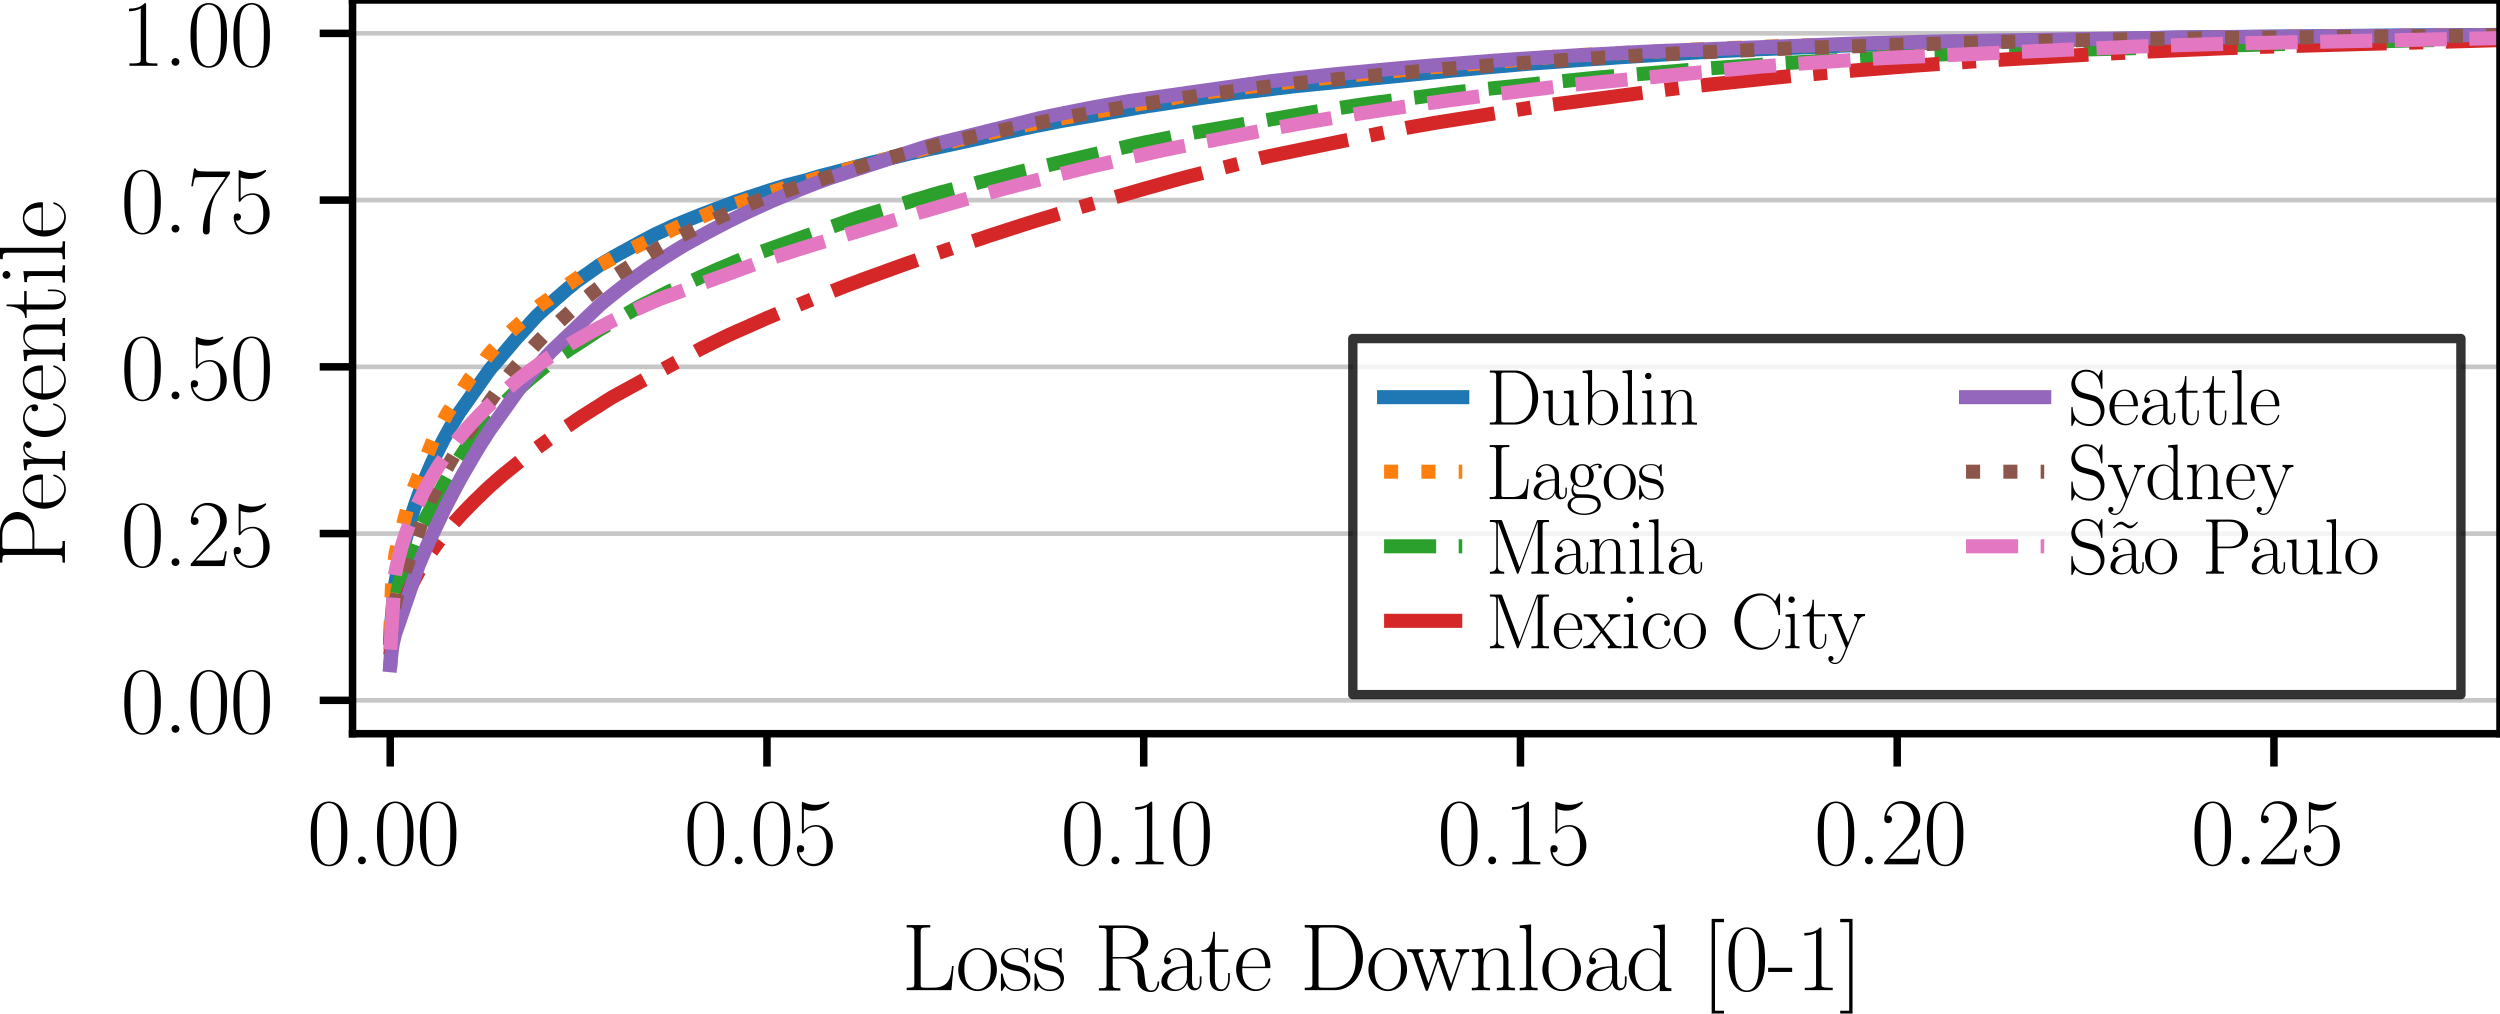 <?xml version="1.0" encoding="utf-8" standalone="no"?>
<!DOCTYPE svg PUBLIC "-//W3C//DTD SVG 1.1//EN"
  "http://www.w3.org/Graphics/SVG/1.1/DTD/svg11.dtd">
<svg xmlns:xlink="http://www.w3.org/1999/xlink" width="266.4pt" height="108pt" viewBox="0 0 266.4 108" xmlns="http://www.w3.org/2000/svg" version="1.1">
 <defs>
  <style type="text/css">*{stroke-linejoin: round; stroke-linecap: butt}</style>
 </defs>
 <g id="figure_1">
  <g id="patch_1">
   <path d="M 0 108 
L 266.4 108 
L 266.4 0 
L 0 0 
z
" style="fill: #ffffff"/>
  </g>
  <g id="axes_1">
   <g id="patch_2">
    <path d="M 37.567 78.182 
L 266.4 78.182 
L 266.4 0 
L 37.567 0 
z
" style="fill: #ffffff"/>
   </g>
   <g id="matplotlib.axis_1">
    <g id="xtick_1">
     <g id="line2d_1">
      <defs>
       <path id="mba408f5ad8" d="M 0 0 
L 0 3.5 
" style="stroke: #000000; stroke-width: 0.8"/>
      </defs>
      <g>
       <use xlink:href="#mba408f5ad8" x="41.582" y="78.182" style="stroke: #000000; stroke-width: 0.8"/>
      </g>
     </g>
     <g id="text_1">
      <!-- 0.00 -->
      <g transform="translate(32.726 92.1) scale(0.1 -0.1)">
       <defs>
        <path id="CMR17-30" d="M 2688 2025 
C 2688 2416 2682 3080 2413 3591 
C 2176 4039 1798 4198 1466 4198 
C 1158 4198 768 4058 525 3597 
C 269 3118 243 2524 243 2025 
C 243 1661 250 1106 448 619 
C 723 -39 1216 -128 1466 -128 
C 1760 -128 2208 -7 2470 600 
C 2662 1042 2688 1559 2688 2025 
z
M 1466 -26 
C 1056 -26 813 325 723 812 
C 653 1188 653 1738 653 2096 
C 653 2588 653 2997 736 3387 
C 858 3929 1216 4096 1466 4096 
C 1728 4096 2067 3923 2189 3400 
C 2272 3036 2278 2607 2278 2096 
C 2278 1680 2278 1169 2202 792 
C 2067 95 1690 -26 1466 -26 
z
" transform="scale(0.016)"/>
        <path id="CMR17-2e" d="M 1062 261 
C 1062 420 934 522 800 522 
C 672 522 538 420 538 261 
C 538 102 666 0 800 0 
C 928 0 1062 102 1062 261 
z
" transform="scale(0.016)"/>
       </defs>
       <use xlink:href="#CMR17-30" transform="scale(0.996)"/>
       <use xlink:href="#CMR17-2e" transform="translate(45.69 0) scale(0.996)"/>
       <use xlink:href="#CMR17-30" transform="translate(70.562 0) scale(0.996)"/>
       <use xlink:href="#CMR17-30" transform="translate(116.252 0) scale(0.996)"/>
      </g>
     </g>
    </g>
    <g id="xtick_2">
     <g id="line2d_2">
      <g>
       <use xlink:href="#mba408f5ad8" x="81.728" y="78.182" style="stroke: #000000; stroke-width: 0.8"/>
      </g>
     </g>
     <g id="text_2">
      <!-- 0.05 -->
      <g transform="translate(72.872 92.1) scale(0.1 -0.1)">
       <defs>
        <path id="CMR17-35" d="M 730 3692 
C 794 3666 1056 3584 1325 3584 
C 1920 3584 2246 3911 2432 4100 
C 2432 4157 2432 4192 2394 4192 
C 2387 4192 2374 4192 2323 4163 
C 2099 4058 1837 3973 1517 3973 
C 1325 3973 1037 3999 723 4139 
C 653 4171 640 4171 634 4171 
C 602 4171 595 4164 595 4037 
L 595 2203 
C 595 2089 595 2057 659 2057 
C 691 2057 704 2070 736 2114 
C 941 2401 1222 2522 1542 2522 
C 1766 2522 2246 2382 2246 1289 
C 2246 1085 2246 715 2054 421 
C 1894 159 1645 25 1370 25 
C 947 25 518 320 403 814 
C 429 807 480 795 506 795 
C 589 795 749 840 749 1038 
C 749 1210 627 1280 506 1280 
C 358 1280 262 1190 262 1011 
C 262 454 704 -128 1382 -128 
C 2042 -128 2669 440 2669 1264 
C 2669 2030 2170 2624 1549 2624 
C 1222 2624 947 2503 730 2274 
L 730 3692 
z
" transform="scale(0.016)"/>
       </defs>
       <use xlink:href="#CMR17-30" transform="scale(0.996)"/>
       <use xlink:href="#CMR17-2e" transform="translate(45.69 0) scale(0.996)"/>
       <use xlink:href="#CMR17-30" transform="translate(70.562 0) scale(0.996)"/>
       <use xlink:href="#CMR17-35" transform="translate(116.252 0) scale(0.996)"/>
      </g>
     </g>
    </g>
    <g id="xtick_3">
     <g id="line2d_3">
      <g>
       <use xlink:href="#mba408f5ad8" x="121.874" y="78.182" style="stroke: #000000; stroke-width: 0.8"/>
      </g>
     </g>
     <g id="text_3">
      <!-- 0.10 -->
      <g transform="translate(113.018 92.1) scale(0.1 -0.1)">
       <defs>
        <path id="CMR17-31" d="M 1702 4058 
C 1702 4192 1696 4192 1606 4192 
C 1357 3916 979 3827 621 3827 
C 602 3827 570 3827 563 3808 
C 557 3795 557 3782 557 3648 
C 755 3648 1088 3686 1344 3839 
L 1344 461 
C 1344 236 1331 160 781 160 
L 589 160 
L 589 0 
C 896 0 1216 0 1523 0 
C 1830 0 2150 0 2458 0 
L 2458 160 
L 2266 160 
C 1715 160 1702 230 1702 458 
L 1702 4058 
z
" transform="scale(0.016)"/>
       </defs>
       <use xlink:href="#CMR17-30" transform="scale(0.996)"/>
       <use xlink:href="#CMR17-2e" transform="translate(45.69 0) scale(0.996)"/>
       <use xlink:href="#CMR17-31" transform="translate(70.562 0) scale(0.996)"/>
       <use xlink:href="#CMR17-30" transform="translate(116.252 0) scale(0.996)"/>
      </g>
     </g>
    </g>
    <g id="xtick_4">
     <g id="line2d_4">
      <g>
       <use xlink:href="#mba408f5ad8" x="162.02" y="78.182" style="stroke: #000000; stroke-width: 0.8"/>
      </g>
     </g>
     <g id="text_4">
      <!-- 0.15 -->
      <g transform="translate(153.164 92.1) scale(0.1 -0.1)">
       <use xlink:href="#CMR17-30" transform="scale(0.996)"/>
       <use xlink:href="#CMR17-2e" transform="translate(45.69 0) scale(0.996)"/>
       <use xlink:href="#CMR17-31" transform="translate(70.562 0) scale(0.996)"/>
       <use xlink:href="#CMR17-35" transform="translate(116.252 0) scale(0.996)"/>
      </g>
     </g>
    </g>
    <g id="xtick_5">
     <g id="line2d_5">
      <g>
       <use xlink:href="#mba408f5ad8" x="202.166" y="78.182" style="stroke: #000000; stroke-width: 0.8"/>
      </g>
     </g>
     <g id="text_5">
      <!-- 0.20 -->
      <g transform="translate(193.31 92.1) scale(0.1 -0.1)">
       <defs>
        <path id="CMR17-32" d="M 2669 989 
L 2554 989 
C 2490 536 2438 459 2413 420 
C 2381 369 1920 369 1830 369 
L 602 369 
C 832 619 1280 1072 1824 1597 
C 2214 1967 2669 2402 2669 3035 
C 2669 3790 2067 4224 1395 4224 
C 691 4224 262 3604 262 3030 
C 262 2780 448 2748 525 2748 
C 589 2748 781 2787 781 3010 
C 781 3207 614 3264 525 3264 
C 486 3264 448 3258 422 3245 
C 544 3790 915 4058 1306 4058 
C 1862 4058 2227 3617 2227 3035 
C 2227 2479 1901 2000 1536 1584 
L 262 146 
L 262 0 
L 2515 0 
L 2669 989 
z
" transform="scale(0.016)"/>
       </defs>
       <use xlink:href="#CMR17-30" transform="scale(0.996)"/>
       <use xlink:href="#CMR17-2e" transform="translate(45.69 0) scale(0.996)"/>
       <use xlink:href="#CMR17-32" transform="translate(70.562 0) scale(0.996)"/>
       <use xlink:href="#CMR17-30" transform="translate(116.252 0) scale(0.996)"/>
      </g>
     </g>
    </g>
    <g id="xtick_6">
     <g id="line2d_6">
      <g>
       <use xlink:href="#mba408f5ad8" x="242.312" y="78.182" style="stroke: #000000; stroke-width: 0.8"/>
      </g>
     </g>
     <g id="text_6">
      <!-- 0.25 -->
      <g transform="translate(233.457 92.1) scale(0.1 -0.1)">
       <use xlink:href="#CMR17-30" transform="scale(0.996)"/>
       <use xlink:href="#CMR17-2e" transform="translate(45.69 0) scale(0.996)"/>
       <use xlink:href="#CMR17-32" transform="translate(70.562 0) scale(0.996)"/>
       <use xlink:href="#CMR17-35" transform="translate(116.252 0) scale(0.996)"/>
      </g>
     </g>
    </g>
    <g id="text_7">
     <!-- Loss Rate Download [0-1] -->
     <g transform="translate(96.096 105.509) scale(0.1 -0.1)">
      <defs>
       <path id="CMR17-4c" d="M 3469 1615 
L 3354 1615 
C 3302 983 3219 166 2125 166 
L 1530 166 
C 1274 166 1261 197 1261 414 
L 1261 3898 
C 1261 4129 1274 4192 1760 4192 
L 1901 4192 
L 1901 4352 
C 1638 4352 1331 4352 1069 4352 
C 870 4352 512 4352 326 4352 
L 326 4192 
C 768 4192 838 4192 838 3905 
L 838 452 
C 838 166 768 166 326 166 
L 326 0 
L 3315 0 
L 3469 1615 
z
" transform="scale(0.016)"/>
       <path id="CMR17-6f" d="M 2758 1356 
C 2758 2176 2163 2816 1466 2816 
C 768 2816 173 2176 173 1356 
C 173 551 768 -64 1466 -64 
C 2163 -64 2758 551 2758 1356 
z
M 1466 51 
C 1165 51 909 230 762 480 
C 602 767 582 1126 582 1408 
C 582 1677 595 2010 762 2298 
C 890 2509 1139 2714 1466 2714 
C 1754 2714 1997 2554 2150 2330 
C 2349 2029 2349 1607 2349 1408 
C 2349 1158 2336 775 2163 467 
C 1984 173 1709 51 1466 51 
z
" transform="scale(0.016)"/>
       <path id="CMR17-73" d="M 1978 2697 
C 1978 2813 1971 2819 1933 2819 
C 1907 2819 1901 2813 1824 2717 
C 1805 2691 1747 2626 1728 2601 
C 1523 2819 1235 2819 1126 2819 
C 416 2819 160 2447 160 2076 
C 160 1498 813 1365 998 1325 
C 1402 1243 1542 1217 1677 1101 
C 1760 1025 1901 884 1901 654 
C 1901 384 1747 38 1158 38 
C 602 38 403 460 288 1021 
C 269 1110 269 1117 218 1117 
C 166 1117 160 1110 160 983 
L 160 63 
C 160 -51 166 -58 205 -58 
C 237 -58 243 -51 275 0 
C 314 57 410 211 448 276 
C 576 103 800 -64 1158 -64 
C 1792 -64 2131 283 2131 784 
C 2131 1112 1958 1285 1875 1362 
C 1683 1561 1459 1606 1190 1657 
C 838 1735 390 1825 390 2217 
C 390 2383 480 2737 1126 2737 
C 1811 2737 1850 2094 1862 1888 
C 1869 1856 1901 1849 1920 1849 
C 1978 1849 1978 1869 1978 1978 
L 1978 2697 
z
" transform="scale(0.016)"/>
       <path id="CMR17-52" d="M 2509 2146 
C 3117 2268 3629 2676 3629 3186 
C 3629 3785 2950 4326 2054 4326 
L 333 4326 
L 333 4160 
C 774 4160 845 4160 845 3873 
L 845 415 
C 845 128 774 128 333 128 
L 333 -26 
C 518 -26 851 -26 1050 -26 
C 1248 -26 1581 -26 1766 -26 
L 1766 128 
C 1325 128 1254 128 1254 417 
L 1254 2112 
L 2003 2112 
C 2368 2112 2573 1964 2662 1881 
C 2918 1632 2918 1459 2918 1024 
C 2918 595 2918 377 3110 160 
C 3354 -102 3680 -128 3821 -128 
C 4294 -128 4365 396 4365 503 
C 4365 540 4365 585 4307 585 
C 4256 585 4250 547 4250 522 
C 4218 112 4032 -26 3834 -26 
C 3482 -26 3443 375 3405 764 
C 3386 898 3373 993 3360 1133 
C 3322 1452 3270 1917 2509 2146 
z
M 1984 2214 
L 1254 2214 
L 1254 3913 
C 1254 4129 1267 4160 1523 4160 
L 1990 4160 
C 2522 4160 3142 3977 3142 3190 
C 3142 2372 2464 2214 1984 2214 
z
" transform="scale(0.016)"/>
       <path id="CMR17-61" d="M 2304 1653 
C 2304 2072 2304 2294 2035 2543 
C 1798 2752 1523 2816 1306 2816 
C 800 2816 435 2407 435 1971 
C 435 1728 627 1728 666 1728 
C 749 1728 896 1778 896 1954 
C 896 2112 774 2181 666 2181 
C 640 2181 608 2174 589 2168 
C 723 2592 1069 2714 1293 2714 
C 1613 2714 1965 2429 1965 1885 
L 1965 1600 
C 1587 1600 1133 1549 774 1357 
C 371 1133 256 813 256 570 
C 256 77 832 -64 1171 -64 
C 1523 -64 1850 139 1990 511 
C 2003 233 2182 -18 2464 -18 
C 2598 -18 2938 70 2938 567 
L 2938 920 
L 2822 920 
L 2822 562 
C 2822 178 2650 128 2566 128 
C 2304 128 2304 458 2304 738 
L 2304 1653 
z
M 1965 870 
C 1965 317 1568 38 1216 38 
C 896 38 646 275 646 570 
C 646 761 730 1100 1101 1305 
C 1408 1478 1760 1504 1965 1504 
L 1965 870 
z
" transform="scale(0.016)"/>
       <path id="CMR17-74" d="M 966 2560 
L 1862 2560 
L 1862 2725 
L 966 2725 
L 966 3904 
L 851 3904 
C 838 3245 614 2668 70 2668 
L 70 2560 
L 627 2560 
L 627 771 
C 627 650 627 -64 1370 -64 
C 1747 -64 1965 306 1965 777 
L 1965 1140 
L 1850 1140 
L 1850 783 
C 1850 344 1677 51 1408 51 
C 1222 51 966 178 966 758 
L 966 2560 
z
" transform="scale(0.016)"/>
       <path id="CMR17-65" d="M 2438 1472 
C 2464 1498 2464 1511 2464 1576 
C 2464 2238 2118 2816 1389 2816 
C 710 2816 173 2169 173 1383 
C 173 551 781 -64 1459 -64 
C 2176 -64 2458 607 2458 740 
C 2458 784 2419 784 2406 784 
C 2362 784 2355 771 2330 696 
C 2189 265 1837 51 1504 51 
C 1229 51 954 203 781 480 
C 582 803 582 1176 582 1472 
L 2438 1472 
z
M 589 1568 
C 634 2505 1126 2714 1382 2714 
C 1818 2714 2112 2297 2118 1568 
L 589 1568 
z
" transform="scale(0.016)"/>
       <path id="CMR17-44" d="M 333 4352 
L 333 4186 
C 774 4186 845 4186 845 3900 
L 845 452 
C 845 166 774 166 333 166 
L 333 0 
L 2368 0 
C 3398 0 4224 943 4224 2141 
C 4224 3346 3411 4352 2368 4352 
L 333 4352 
z
M 1523 166 
C 1267 166 1254 197 1254 414 
L 1254 3938 
C 1254 4155 1267 4186 1523 4186 
L 2240 4186 
C 2771 4186 3750 3874 3750 2141 
C 3750 1242 3488 879 3366 707 
C 3213 510 2848 166 2240 166 
L 1523 166 
z
" transform="scale(0.016)"/>
       <path id="CMR17-77" d="M 3725 2183 
C 3853 2560 4109 2560 4205 2560 
L 4205 2732 
C 4077 2732 3949 2732 3821 2732 
C 3699 2732 3424 2732 3315 2738 
L 3315 2560 
C 3514 2560 3622 2445 3622 2286 
C 3622 2241 3610 2184 3597 2140 
L 2995 407 
L 2342 2275 
C 2330 2319 2310 2370 2310 2395 
C 2310 2560 2528 2560 2630 2560 
L 2630 2738 
C 2483 2732 2214 2732 2061 2732 
C 1901 2732 1734 2732 1587 2738 
L 1587 2560 
C 1939 2560 1939 2547 2074 2149 
L 1485 451 
L 851 2281 
C 819 2363 819 2376 819 2395 
C 819 2560 1037 2560 1139 2560 
L 1139 2738 
C 986 2732 717 2732 557 2732 
C 416 2732 198 2732 64 2738 
L 64 2560 
C 346 2560 416 2541 486 2331 
L 1274 49 
C 1299 -33 1318 -52 1370 -52 
C 1414 -52 1440 -39 1472 56 
L 2131 1980 
L 2797 56 
C 2829 -39 2854 -52 2899 -52 
C 2950 -52 2970 -33 2995 50 
L 3725 2183 
z
" transform="scale(0.016)"/>
       <path id="CMR17-6e" d="M 2656 1933 
C 2656 2259 2592 2790 1837 2790 
C 1331 2790 1069 2400 973 2144 
L 966 2144 
L 966 2790 
L 211 2720 
L 211 2554 
C 589 2554 646 2515 646 2208 
L 646 428 
C 646 184 621 153 211 153 
L 211 -13 
C 365 0 646 0 813 0 
C 979 0 1267 0 1421 -13 
L 1421 153 
C 1011 153 986 178 986 428 
L 986 1658 
C 986 2247 1344 2688 1792 2688 
C 2266 2688 2317 2266 2317 1958 
L 2317 428 
C 2317 184 2291 153 1882 153 
L 1882 -13 
C 2035 0 2317 0 2483 0 
C 2650 0 2938 0 3091 -13 
L 3091 153 
C 2682 153 2656 178 2656 428 
L 2656 1933 
z
" transform="scale(0.016)"/>
       <path id="CMR17-6c" d="M 979 4396 
L 218 4326 
L 218 4160 
C 595 4160 653 4122 653 3817 
L 653 426 
C 653 184 627 153 218 153 
L 218 -13 
C 371 0 653 0 813 0 
C 979 0 1261 0 1414 -13 
L 1414 153 
C 1005 153 979 178 979 426 
L 979 4396 
z
" transform="scale(0.016)"/>
       <path id="CMR17-64" d="M 1869 4326 
L 1869 4160 
C 2246 4160 2304 4122 2304 3820 
L 2304 2345 
C 2278 2377 2016 2790 1498 2790 
C 845 2790 211 2208 211 1364 
C 211 525 806 -64 1434 -64 
C 1978 -64 2259 337 2291 380 
L 2291 -63 
L 3066 -63 
L 3066 128 
C 2688 128 2630 166 2630 473 
L 2630 4396 
L 1869 4326 
z
M 2291 755 
C 2291 563 2176 390 2029 262 
C 1811 70 1594 38 1472 38 
C 1286 38 621 134 621 1356 
C 621 2612 1363 2688 1530 2688 
C 1824 2688 2061 2522 2208 2291 
C 2291 2157 2291 2138 2291 2023 
L 2291 755 
z
" transform="scale(0.016)"/>
       <path id="CMR17-5b" d="M 1504 -1600 
L 1504 -1377 
L 902 -1377 
L 902 4544 
L 1504 4544 
L 1504 4767 
L 678 4767 
L 678 -1600 
L 1504 -1600 
z
" transform="scale(0.016)"/>
       <path id="CMR17-2d" d="M 1632 1216 
L 1632 1496 
L 26 1496 
L 26 1216 
L 1632 1216 
z
" transform="scale(0.016)"/>
       <path id="CMR17-5d" d="M 915 4767 
L 90 4767 
L 90 4544 
L 691 4544 
L 691 -1377 
L 90 -1377 
L 90 -1600 
L 915 -1600 
L 915 4767 
z
" transform="scale(0.016)"/>
      </defs>
      <use xlink:href="#CMR17-4c" transform="scale(0.996)"/>
      <use xlink:href="#CMR17-6f" transform="translate(57.381 0) scale(0.996)"/>
      <use xlink:href="#CMR17-73" transform="translate(103.072 0) scale(0.996)"/>
      <use xlink:href="#CMR17-73" transform="translate(138.873 0) scale(0.996)"/>
      <use xlink:href="#CMR17-52" transform="translate(204.751 0) scale(0.996)"/>
      <use xlink:href="#CMR17-61" transform="translate(272.542 0) scale(0.996)"/>
      <use xlink:href="#CMR17-74" transform="translate(318.232 0) scale(0.996)"/>
      <use xlink:href="#CMR17-65" transform="translate(353.513 0) scale(0.996)"/>
      <use xlink:href="#CMR17-44" transform="translate(424.075 0) scale(0.996)"/>
      <use xlink:href="#CMR17-6f" transform="translate(494.468 0) scale(0.996)"/>
      <use xlink:href="#CMR17-77" transform="translate(537.556 0) scale(0.996)"/>
      <use xlink:href="#CMR17-6e" transform="translate(604.066 0) scale(0.996)"/>
      <use xlink:href="#CMR17-6c" transform="translate(654.961 0) scale(0.996)"/>
      <use xlink:href="#CMR17-6f" transform="translate(679.832 0) scale(0.996)"/>
      <use xlink:href="#CMR17-61" transform="translate(725.523 0) scale(0.996)"/>
      <use xlink:href="#CMR17-64" transform="translate(771.213 0) scale(0.996)"/>
      <use xlink:href="#CMR17-5b" transform="translate(852.185 0) scale(0.996)"/>
      <use xlink:href="#CMR17-30" transform="translate(877.056 0) scale(0.996)"/>
      <use xlink:href="#CMR17-2d" transform="translate(922.746 0) scale(0.996)"/>
      <use xlink:href="#CMR17-31" transform="translate(952.822 0) scale(0.996)"/>
      <use xlink:href="#CMR17-5d" transform="translate(998.513 0) scale(0.996)"/>
     </g>
    </g>
   </g>
   <g id="matplotlib.axis_2">
    <g id="ytick_1">
     <g id="line2d_7">
      <path d="M 37.567 74.628 
L 266.4 74.628 
" clip-path="url(#p4aff38a6f4)" style="fill: none; stroke: #b0b0b0; stroke-opacity: 0.7; stroke-width: 0.5; stroke-linecap: square"/>
     </g>
     <g id="line2d_8">
      <defs>
       <path id="m6ca6e29278" d="M 0 0 
L -3.5 0 
" style="stroke: #000000; stroke-width: 0.8"/>
      </defs>
      <g>
       <use xlink:href="#m6ca6e29278" x="37.567" y="74.628" style="stroke: #000000; stroke-width: 0.8"/>
      </g>
     </g>
     <g id="text_8">
      <!-- 0.00 -->
      <g transform="translate(12.856 78.087) scale(0.1 -0.1)">
       <use xlink:href="#CMR17-30" transform="scale(0.996)"/>
       <use xlink:href="#CMR17-2e" transform="translate(45.69 0) scale(0.996)"/>
       <use xlink:href="#CMR17-30" transform="translate(70.562 0) scale(0.996)"/>
       <use xlink:href="#CMR17-30" transform="translate(116.252 0) scale(0.996)"/>
      </g>
     </g>
    </g>
    <g id="ytick_2">
     <g id="line2d_9">
      <path d="M 37.567 56.859 
L 266.4 56.859 
" clip-path="url(#p4aff38a6f4)" style="fill: none; stroke: #b0b0b0; stroke-opacity: 0.7; stroke-width: 0.5; stroke-linecap: square"/>
     </g>
     <g id="line2d_10">
      <g>
       <use xlink:href="#m6ca6e29278" x="37.567" y="56.859" style="stroke: #000000; stroke-width: 0.8"/>
      </g>
     </g>
     <g id="text_9">
      <!-- 0.25 -->
      <g transform="translate(12.856 60.319) scale(0.1 -0.1)">
       <use xlink:href="#CMR17-30" transform="scale(0.996)"/>
       <use xlink:href="#CMR17-2e" transform="translate(45.69 0) scale(0.996)"/>
       <use xlink:href="#CMR17-32" transform="translate(70.562 0) scale(0.996)"/>
       <use xlink:href="#CMR17-35" transform="translate(116.252 0) scale(0.996)"/>
      </g>
     </g>
    </g>
    <g id="ytick_3">
     <g id="line2d_11">
      <path d="M 37.567 39.091 
L 266.4 39.091 
" clip-path="url(#p4aff38a6f4)" style="fill: none; stroke: #b0b0b0; stroke-opacity: 0.7; stroke-width: 0.5; stroke-linecap: square"/>
     </g>
     <g id="line2d_12">
      <g>
       <use xlink:href="#m6ca6e29278" x="37.567" y="39.091" style="stroke: #000000; stroke-width: 0.8"/>
      </g>
     </g>
     <g id="text_10">
      <!-- 0.50 -->
      <g transform="translate(12.856 42.55) scale(0.1 -0.1)">
       <use xlink:href="#CMR17-30" transform="scale(0.996)"/>
       <use xlink:href="#CMR17-2e" transform="translate(45.69 0) scale(0.996)"/>
       <use xlink:href="#CMR17-35" transform="translate(70.562 0) scale(0.996)"/>
       <use xlink:href="#CMR17-30" transform="translate(116.252 0) scale(0.996)"/>
      </g>
     </g>
    </g>
    <g id="ytick_4">
     <g id="line2d_13">
      <path d="M 37.567 21.322 
L 266.4 21.322 
" clip-path="url(#p4aff38a6f4)" style="fill: none; stroke: #b0b0b0; stroke-opacity: 0.7; stroke-width: 0.5; stroke-linecap: square"/>
     </g>
     <g id="line2d_14">
      <g>
       <use xlink:href="#m6ca6e29278" x="37.567" y="21.322" style="stroke: #000000; stroke-width: 0.8"/>
      </g>
     </g>
     <g id="text_11">
      <!-- 0.75 -->
      <g transform="translate(12.856 24.782) scale(0.1 -0.1)">
       <defs>
        <path id="CMR17-37" d="M 2886 3941 
L 2886 4081 
L 1382 4081 
C 634 4081 621 4165 595 4288 
L 480 4288 
L 294 3094 
L 410 3094 
C 429 3215 474 3540 550 3661 
C 589 3712 1062 3712 1171 3712 
L 2579 3712 
L 1869 2661 
C 1395 1954 1069 999 1069 165 
C 1069 89 1069 -128 1299 -128 
C 1530 -128 1530 89 1530 171 
L 1530 465 
C 1530 1508 1709 2196 2003 2636 
L 2886 3941 
z
" transform="scale(0.016)"/>
       </defs>
       <use xlink:href="#CMR17-30" transform="scale(0.996)"/>
       <use xlink:href="#CMR17-2e" transform="translate(45.69 0) scale(0.996)"/>
       <use xlink:href="#CMR17-37" transform="translate(70.562 0) scale(0.996)"/>
       <use xlink:href="#CMR17-35" transform="translate(116.252 0) scale(0.996)"/>
      </g>
     </g>
    </g>
    <g id="ytick_5">
     <g id="line2d_15">
      <path d="M 37.567 3.554 
L 266.4 3.554 
" clip-path="url(#p4aff38a6f4)" style="fill: none; stroke: #b0b0b0; stroke-opacity: 0.7; stroke-width: 0.5; stroke-linecap: square"/>
     </g>
     <g id="line2d_16">
      <g>
       <use xlink:href="#m6ca6e29278" x="37.567" y="3.554" style="stroke: #000000; stroke-width: 0.8"/>
      </g>
     </g>
     <g id="text_12">
      <!-- 1.00 -->
      <g transform="translate(12.856 7.013) scale(0.1 -0.1)">
       <use xlink:href="#CMR17-31" transform="scale(0.996)"/>
       <use xlink:href="#CMR17-2e" transform="translate(45.69 0) scale(0.996)"/>
       <use xlink:href="#CMR17-30" transform="translate(70.562 0) scale(0.996)"/>
       <use xlink:href="#CMR17-30" transform="translate(116.252 0) scale(0.996)"/>
      </g>
     </g>
    </g>
    <g id="text_13">
     <!-- Percentile -->
     <g transform="translate(6.918 60.483) rotate(-90) scale(0.1 -0.1)">
      <defs>
       <path id="CMR17-50" d="M 1267 2042 
L 2291 2042 
C 3117 2042 3718 2578 3718 3184 
C 3718 3791 3130 4352 2291 4352 
L 333 4352 
L 333 4186 
C 774 4186 845 4186 845 3899 
L 845 446 
C 845 160 774 160 333 160 
L 333 0 
C 518 0 858 0 1056 0 
C 1254 0 1594 0 1779 0 
L 1779 160 
C 1338 160 1267 160 1267 446 
L 1267 2042 
z
M 1254 2176 
L 1254 3938 
C 1254 4155 1267 4186 1523 4186 
L 2170 4186 
C 2995 4186 3232 3714 3232 3184 
C 3232 2604 2950 2176 2170 2176 
L 1254 2176 
z
" transform="scale(0.016)"/>
       <path id="CMR17-72" d="M 960 1497 
C 960 2112 1222 2688 1702 2688 
C 1747 2688 1792 2682 1837 2662 
C 1837 2662 1696 2617 1696 2452 
C 1696 2298 1818 2234 1914 2234 
C 1990 2234 2131 2279 2131 2458 
C 2131 2663 1926 2790 1709 2790 
C 1222 2790 1011 2317 947 2093 
L 941 2093 
L 941 2790 
L 198 2720 
L 198 2554 
C 576 2554 634 2515 634 2208 
L 634 428 
C 634 184 608 153 198 153 
L 198 -13 
C 352 0 646 0 813 0 
C 998 0 1325 0 1498 -13 
L 1498 153 
C 1037 153 960 153 960 440 
L 960 1497 
z
" transform="scale(0.016)"/>
       <path id="CMR17-63" d="M 2234 2240 
C 2112 2240 1933 2240 1933 2017 
C 1933 1838 2080 1787 2163 1787 
C 2208 1787 2394 1807 2394 2024 
C 2394 2467 1958 2803 1466 2803 
C 787 2803 211 2178 211 1363 
C 211 516 813 -64 1466 -64 
C 2259 -64 2458 677 2458 748 
C 2458 774 2451 793 2406 793 
C 2362 793 2355 787 2330 703 
C 2163 180 1798 51 1523 51 
C 1114 51 621 427 621 1369 
C 621 2338 1094 2688 1472 2688 
C 1722 2688 2093 2573 2234 2240 
z
" transform="scale(0.016)"/>
       <path id="CMR17-69" d="M 992 3909 
C 992 4049 877 4170 730 4170 
C 589 4170 467 4056 467 3909 
C 467 3769 582 3648 730 3648 
C 870 3648 992 3763 992 3909 
z
M 243 2706 
L 243 2541 
C 602 2541 653 2502 653 2197 
L 653 427 
C 653 184 627 153 218 153 
L 218 -13 
C 371 0 646 0 806 0 
C 960 0 1222 0 1370 -13 
L 1370 153 
C 992 153 979 191 979 420 
L 979 2776 
L 243 2706 
z
" transform="scale(0.016)"/>
      </defs>
      <use xlink:href="#CMR17-50" transform="scale(0.996)"/>
      <use xlink:href="#CMR17-65" transform="translate(59.984 0) scale(0.996)"/>
      <use xlink:href="#CMR17-72" transform="translate(100.47 0) scale(0.996)"/>
      <use xlink:href="#CMR17-63" transform="translate(135.75 0) scale(0.996)"/>
      <use xlink:href="#CMR17-65" transform="translate(176.236 0) scale(0.996)"/>
      <use xlink:href="#CMR17-6e" transform="translate(216.722 0) scale(0.996)"/>
      <use xlink:href="#CMR17-74" transform="translate(265.015 0) scale(0.996)"/>
      <use xlink:href="#CMR17-69" transform="translate(300.295 0) scale(0.996)"/>
      <use xlink:href="#CMR17-6c" transform="translate(325.166 0) scale(0.996)"/>
      <use xlink:href="#CMR17-65" transform="translate(350.037 0) scale(0.996)"/>
     </g>
    </g>
   </g>
   <g id="line2d_17">
    <path d="M 41.582 67.98 
L 41.593 67.687 
L 42.015 62.719 
L 42.075 62.418 
L 42.393 60.681 
L 42.445 60.433 
L 42.601 59.715 
L 44.004 54.524 
L 44.067 54.312 
L 44.218 53.852 
L 44.744 52.37 
L 44.85 52.067 
L 44.98 51.747 
L 45.074 51.529 
L 45.713 50.039 
L 45.786 49.862 
L 45.944 49.499 
L 46.152 49.037 
L 46.335 48.666 
L 46.468 48.411 
L 46.642 48.079 
L 46.799 47.762 
L 46.883 47.594 
L 47.001 47.375 
L 47.076 47.228 
L 47.236 46.899 
L 48 45.509 
L 48.118 45.308 
L 48.23 45.13 
L 48.859 44.116 
L 48.984 43.91 
L 52.002 39.637 
L 52.341 39.195 
L 52.644 38.846 
L 52.917 38.541 
L 54.762 36.37 
L 54.912 36.192 
L 55.133 35.93 
L 55.375 35.695 
L 55.492 35.557 
L 55.657 35.385 
L 55.795 35.217 
L 56.009 34.985 
L 56.177 34.813 
L 56.46 34.473 
L 57.239 33.632 
L 57.425 33.459 
L 57.59 33.301 
L 57.872 33.047 
L 58.095 32.837 
L 58.273 32.697 
L 58.384 32.611 
L 59.078 31.983 
L 59.368 31.725 
L 59.501 31.613 
L 59.668 31.473 
L 59.785 31.376 
L 59.993 31.184 
L 60.139 31.062 
L 60.559 30.703 
L 60.93 30.407 
L 61.389 30.012 
L 61.543 29.902 
L 62.866 28.985 
L 62.976 28.904 
L 63.368 28.619 
L 63.554 28.492 
L 63.787 28.321 
L 64.31 28.003 
L 64.638 27.818 
L 64.756 27.763 
L 65.335 27.397 
L 68.538 25.644 
L 68.815 25.498 
L 69.406 25.187 
L 69.537 25.11 
L 69.931 24.917 
L 70.541 24.642 
L 70.882 24.48 
L 71.225 24.328 
L 71.509 24.174 
L 71.904 24.01 
L 73.024 23.551 
L 74.548 22.936 
L 74.655 22.892 
L 75.151 22.706 
L 78.222 21.549 
L 78.681 21.388 
L 79.353 21.17 
L 79.781 21.019 
L 80.069 20.931 
L 81.383 20.495 
L 81.53 20.449 
L 82.109 20.255 
L 82.241 20.219 
L 82.852 20.033 
L 83.868 19.732 
L 85.75 19.252 
L 85.856 19.232 
L 86.3 19.088 
L 87.263 18.797 
L 87.652 18.694 
L 88.79 18.405 
L 89.059 18.327 
L 90.987 17.833 
L 91.235 17.759 
L 91.992 17.564 
L 92.689 17.378 
L 94.844 16.851 
L 95.537 16.709 
L 96.178 16.549 
L 96.833 16.38 
L 97.585 16.219 
L 98.316 16.05 
L 98.885 15.917 
L 100.189 15.648 
L 101.043 15.467 
L 104.232 14.776 
L 104.384 14.738 
L 106.361 14.289 
L 106.849 14.175 
L 107.655 14.015 
L 108.922 13.725 
L 109.65 13.583 
L 109.735 13.562 
L 110.368 13.42 
L 110.911 13.322 
L 113.128 12.884 
L 121.527 11.434 
L 122.347 11.297 
L 122.656 11.258 
L 123.581 11.119 
L 128.386 10.387 
L 129.635 10.224 
L 131.164 9.988 
L 131.727 9.905 
L 133.524 9.726 
L 134.326 9.626 
L 135.681 9.466 
L 135.806 9.444 
L 138.008 9.184 
L 154.346 7.558 
L 156.366 7.376 
L 156.445 7.367 
L 158.347 7.181 
L 159.779 7.059 
L 162.584 6.813 
L 162.995 6.784 
L 166.011 6.572 
L 169.288 6.324 
L 169.502 6.311 
L 172.111 6.141 
L 172.556 6.106 
L 181.561 5.543 
L 182.246 5.497 
L 186.359 5.296 
L 187.057 5.262 
L 199.051 4.747 
L 199.417 4.722 
L 200.834 4.682 
L 233.312 3.978 
L 256.681 3.771 
L 266.499 3.72 
L 266.499 3.72 
" clip-path="url(#p4aff38a6f4)" style="fill: none; stroke: #1f77b4; stroke-width: 1.5; stroke-linecap: square"/>
   </g>
   <g id="line2d_18">
    <path d="M 41.582 67.654 
L 41.593 67.356 
L 41.778 62.124 
L 42.154 58.943 
L 43.742 52.885 
L 43.788 52.751 
L 46.219 46.758 
L 46.4 46.452 
L 46.592 46.082 
L 46.732 45.828 
L 46.856 45.576 
L 47.061 45.174 
L 47.4 44.547 
L 47.605 44.158 
L 47.719 43.962 
L 49.224 41.63 
L 49.365 41.395 
L 49.578 41.076 
L 49.689 40.901 
L 49.807 40.719 
L 50.011 40.403 
L 50.24 40.116 
L 50.478 39.805 
L 50.628 39.609 
L 50.785 39.417 
L 51.078 39.079 
L 51.325 38.757 
L 51.493 38.559 
L 51.669 38.344 
L 51.754 38.21 
L 51.92 37.993 
L 52.102 37.755 
L 52.377 37.444 
L 53.546 36.187 
L 53.666 36.055 
L 53.899 35.838 
L 54.073 35.71 
L 54.199 35.551 
L 54.411 35.34 
L 54.537 35.216 
L 55.802 34.075 
L 56.057 33.844 
L 56.171 33.75 
L 57.192 32.86 
L 57.353 32.686 
L 57.638 32.448 
L 58.021 32.185 
L 58.159 32.083 
L 58.423 31.922 
L 58.918 31.52 
L 59.856 30.818 
L 60.358 30.435 
L 60.559 30.29 
L 61.359 29.743 
L 61.52 29.644 
L 61.914 29.341 
L 62.048 29.255 
L 62.398 29.092 
L 62.54 29.009 
L 62.897 28.832 
L 63.201 28.658 
L 65.312 27.51 
L 65.801 27.288 
L 66.383 26.993 
L 67.039 26.661 
L 67.316 26.503 
L 73.103 23.785 
L 73.393 23.651 
L 73.857 23.447 
L 74.332 23.262 
L 74.575 23.179 
L 75.832 22.648 
L 76.472 22.41 
L 76.921 22.252 
L 77.108 22.177 
L 78.939 21.544 
L 79.149 21.472 
L 80.301 21.067 
L 80.779 20.906 
L 81.138 20.783 
L 89.635 18.231 
L 90.187 18.073 
L 100.833 15.245 
L 101.589 15.066 
L 101.786 15.015 
L 102.173 14.913 
L 103.087 14.715 
L 103.227 14.677 
L 103.823 14.54 
L 104.009 14.495 
L 107.18 13.782 
L 107.32 13.752 
L 108.659 13.449 
L 109.414 13.318 
L 111.638 12.884 
L 111.929 12.822 
L 117.463 11.785 
L 117.725 11.75 
L 119.659 11.383 
L 120.698 11.219 
L 120.892 11.163 
L 124.967 10.464 
L 125.806 10.284 
L 126.379 10.174 
L 127.61 9.995 
L 132.118 9.37 
L 135.084 9.024 
L 136.606 8.847 
L 137.794 8.681 
L 138.016 8.657 
L 140.386 8.419 
L 140.467 8.4 
L 142.126 8.22 
L 144.087 8.019 
L 153.028 7.124 
L 156.596 6.842 
L 156.959 6.813 
L 159.484 6.591 
L 165.616 6.046 
L 167.648 5.912 
L 168.091 5.88 
L 172.668 5.66 
L 176.994 5.454 
L 182.294 5.202 
L 188.289 4.972 
L 192.355 4.838 
L 202.608 4.567 
L 203.847 4.535 
L 236.192 3.972 
L 259.422 3.776 
L 266.689 3.739 
L 266.689 3.739 
" clip-path="url(#p4aff38a6f4)" style="fill: none; stroke-dasharray: 1.5,2.475; stroke-dashoffset: 0; stroke: #ff7f0e; stroke-width: 1.5"/>
   </g>
   <g id="line2d_19">
    <path d="M 41.582 71.135 
L 41.616 70.412 
L 41.772 66.991 
L 42.054 64.443 
L 42.521 62.301 
L 42.569 62.12 
L 43.002 60.655 
L 43.057 60.502 
L 43.201 60.077 
L 43.249 59.943 
L 43.411 59.497 
L 44.303 57.209 
L 44.37 57.065 
L 47.999 50.325 
L 48.109 50.15 
L 48.28 49.884 
L 48.376 49.731 
L 48.496 49.533 
L 48.805 49.054 
L 48.915 48.892 
L 49.227 48.416 
L 49.453 48.069 
L 49.599 47.862 
L 49.713 47.711 
L 50.008 47.314 
L 53.401 43.253 
L 53.621 43.029 
L 53.779 42.88 
L 53.946 42.724 
L 54.254 42.421 
L 54.42 42.261 
L 54.903 41.797 
L 55.213 41.497 
L 55.541 41.196 
L 56.512 40.341 
L 57.108 39.849 
L 57.219 39.758 
L 57.416 39.592 
L 57.598 39.437 
L 58.053 39.084 
L 58.185 38.966 
L 58.437 38.777 
L 58.583 38.675 
L 58.921 38.436 
L 60.764 37.158 
L 61.039 36.995 
L 63.016 35.704 
L 63.402 35.434 
L 63.531 35.355 
L 63.819 35.17 
L 67.871 32.808 
L 68.144 32.662 
L 68.436 32.507 
L 68.723 32.363 
L 69.505 31.98 
L 69.777 31.838 
L 70.598 31.417 
L 70.771 31.334 
L 71.27 31.081 
L 71.681 30.886 
L 72.073 30.709 
L 72.398 30.556 
L 72.512 30.493 
L 72.811 30.357 
L 76.237 28.8 
L 76.772 28.573 
L 76.894 28.523 
L 77.69 28.19 
L 78.245 27.948 
L 78.597 27.802 
L 79.375 27.475 
L 79.631 27.369 
L 91.028 23.312 
L 91.597 23.121 
L 91.712 23.091 
L 92.308 22.907 
L 92.643 22.795 
L 93.212 22.623 
L 93.325 22.587 
L 94.175 22.341 
L 94.41 22.267 
L 94.781 22.14 
L 94.897 22.105 
L 95.51 21.915 
L 95.684 21.854 
L 97.092 21.426 
L 97.526 21.291 
L 97.726 21.23 
L 98.658 20.972 
L 98.91 20.886 
L 99.371 20.743 
L 99.548 20.699 
L 100.175 20.518 
L 100.336 20.478 
L 101.754 20.111 
L 102.309 19.958 
L 102.868 19.821 
L 103.561 19.634 
L 104.251 19.44 
L 108.286 18.405 
L 108.59 18.323 
L 121.286 15.336 
L 121.868 15.209 
L 124.159 14.756 
L 124.409 14.702 
L 125.239 14.53 
L 126.058 14.341 
L 127.44 14.092 
L 140.876 11.785 
L 141.787 11.651 
L 143.763 11.35 
L 144.756 11.195 
L 146.59 10.937 
L 147.984 10.759 
L 151.415 10.318 
L 151.667 10.278 
L 154.249 9.937 
L 155.108 9.833 
L 156.844 9.642 
L 157.241 9.596 
L 170.13 8.277 
L 172.554 8.072 
L 173.314 8.011 
L 174.925 7.874 
L 179.067 7.534 
L 179.195 7.519 
L 181.498 7.331 
L 181.671 7.317 
L 186.212 7.007 
L 186.422 6.991 
L 187.001 6.951 
L 190.561 6.708 
L 191.348 6.656 
L 194.161 6.494 
L 203.586 5.983 
L 206.432 5.818 
L 211.862 5.563 
L 256.72 4.313 
L 266.459 4.157 
L 266.459 4.157 
" clip-path="url(#p4aff38a6f4)" style="fill: none; stroke-dasharray: 5.55,2.4; stroke-dashoffset: 0; stroke: #2ca02c; stroke-width: 1.5"/>
   </g>
   <g id="line2d_20">
    <path d="M 41.582 69.813 
L 41.6 69.69 
L 41.724 68.588 
L 41.952 67.405 
L 43.625 62.792 
L 43.693 62.646 
L 44.916 60.352 
L 45.091 60.066 
L 45.203 59.897 
L 45.385 59.614 
L 45.547 59.354 
L 46.669 57.798 
L 46.908 57.482 
L 47.133 57.167 
L 48.382 55.695 
L 48.584 55.47 
L 48.74 55.294 
L 48.992 55.015 
L 49.16 54.837 
L 49.46 54.519 
L 49.598 54.377 
L 49.728 54.242 
L 50.087 53.872 
L 50.23 53.731 
L 50.367 53.586 
L 50.558 53.396 
L 50.792 53.171 
L 51.142 52.837 
L 51.306 52.674 
L 51.566 52.419 
L 51.784 52.21 
L 52.165 51.856 
L 52.356 51.68 
L 52.526 51.538 
L 52.746 51.339 
L 52.868 51.23 
L 53.021 51.104 
L 53.135 51.001 
L 53.452 50.726 
L 53.615 50.592 
L 53.834 50.414 
L 53.967 50.302 
L 54.911 49.542 
L 55.074 49.406 
L 55.353 49.184 
L 55.909 48.734 
L 56.218 48.502 
L 56.633 48.175 
L 56.852 48.01 
L 57.12 47.815 
L 57.351 47.649 
L 60.196 45.591 
L 60.495 45.396 
L 60.624 45.313 
L 61.329 44.832 
L 61.458 44.741 
L 61.669 44.597 
L 61.785 44.518 
L 62.032 44.361 
L 62.211 44.248 
L 62.426 44.109 
L 62.988 43.756 
L 63.286 43.563 
L 63.788 43.257 
L 64.351 42.884 
L 64.716 42.656 
L 65.065 42.438 
L 65.299 42.294 
L 74.792 37.098 
L 77.496 35.773 
L 77.646 35.704 
L 78.009 35.538 
L 78.14 35.483 
L 78.483 35.326 
L 79.789 34.758 
L 80.183 34.574 
L 80.872 34.273 
L 81.055 34.191 
L 81.681 33.912 
L 81.834 33.847 
L 84.634 32.676 
L 84.825 32.596 
L 87.168 31.639 
L 87.516 31.498 
L 87.645 31.441 
L 90.35 30.373 
L 90.482 30.322 
L 91.45 29.974 
L 91.886 29.798 
L 92.062 29.736 
L 93.078 29.367 
L 93.567 29.191 
L 96.235 28.224 
L 96.664 28.071 
L 96.779 28.029 
L 97.235 27.881 
L 97.589 27.755 
L 97.888 27.651 
L 98.476 27.45 
L 98.869 27.312 
L 99.516 27.092 
L 99.941 26.956 
L 100.397 26.805 
L 101.685 26.364 
L 101.802 26.322 
L 102.387 26.124 
L 104.725 25.36 
L 105.21 25.186 
L 108.769 24.035 
L 109.412 23.829 
L 109.971 23.655 
L 110.501 23.487 
L 111.215 23.273 
L 111.336 23.235 
L 111.792 23.1 
L 112.343 22.927 
L 112.809 22.778 
L 113.565 22.55 
L 113.822 22.474 
L 114.375 22.295 
L 114.507 22.257 
L 116.073 21.8 
L 116.361 21.717 
L 116.916 21.556 
L 117.098 21.498 
L 117.637 21.355 
L 121.742 20.174 
L 122.232 20.03 
L 122.345 19.999 
L 123.11 19.788 
L 123.742 19.608 
L 124.907 19.28 
L 125.078 19.231 
L 125.733 19.053 
L 126.514 18.842 
L 134.513 16.813 
L 135.16 16.656 
L 135.292 16.626 
L 150.021 13.598 
L 150.908 13.441 
L 151.029 13.418 
L 152.935 13.085 
L 163.438 11.42 
L 164.45 11.276 
L 179.959 9.241 
L 189.492 8.239 
L 189.883 8.202 
L 191.86 8.012 
L 196.01 7.643 
L 197.98 7.479 
L 198.121 7.468 
L 201.487 7.201 
L 202.02 7.157 
L 203.831 7.009 
L 211.056 6.49 
L 211.551 6.458 
L 221.427 5.885 
L 221.564 5.876 
L 224.355 5.723 
L 229.183 5.484 
L 230.984 5.401 
L 235.353 5.213 
L 236.736 5.155 
L 240.779 4.999 
L 266.42 4.274 
L 266.42 4.274 
" clip-path="url(#p4aff38a6f4)" style="fill: none; stroke-dasharray: 9.6,2.4,1.5,2.4; stroke-dashoffset: 0; stroke: #d62728; stroke-width: 1.5"/>
   </g>
   <g id="line2d_21">
    <path d="M 41.582 70.884 
L 41.596 70.742 
L 41.797 68.945 
L 41.886 68.475 
L 42.015 67.901 
L 42.087 67.612 
L 44.617 60.226 
L 44.695 60.047 
L 44.832 59.72 
L 45.076 59.145 
L 45.198 58.86 
L 45.373 58.464 
L 45.475 58.233 
L 45.702 57.733 
L 47.364 54.249 
L 47.491 54 
L 47.644 53.7 
L 48.134 52.764 
L 48.605 51.871 
L 49.087 50.984 
L 49.19 50.8 
L 49.316 50.572 
L 49.515 50.227 
L 50.225 49.007 
L 50.49 48.555 
L 50.62 48.336 
L 50.954 47.777 
L 51.117 47.51 
L 52.138 45.913 
L 52.251 45.744 
L 55.464 41.247 
L 55.622 41.047 
L 55.9 40.701 
L 56.169 40.38 
L 56.796 39.626 
L 56.963 39.433 
L 57.285 39.052 
L 57.485 38.82 
L 57.827 38.433 
L 58.057 38.174 
L 58.245 37.968 
L 58.361 37.842 
L 58.582 37.609 
L 58.7 37.476 
L 63.955 32.472 
L 64.19 32.277 
L 64.423 32.081 
L 64.678 31.872 
L 64.852 31.731 
L 65.152 31.489 
L 65.651 31.101 
L 65.762 31.013 
L 65.917 30.887 
L 66.131 30.719 
L 66.33 30.567 
L 66.812 30.194 
L 67.371 29.781 
L 67.488 29.696 
L 67.823 29.457 
L 67.979 29.347 
L 68.87 28.714 
L 69.095 28.561 
L 70.707 27.494 
L 70.956 27.336 
L 71.101 27.248 
L 71.521 26.987 
L 71.66 26.899 
L 72.024 26.673 
L 72.163 26.592 
L 72.488 26.392 
L 72.6 26.323 
L 73.003 26.085 
L 75.344 24.789 
L 75.554 24.674 
L 76.322 24.267 
L 76.511 24.172 
L 76.882 23.979 
L 77.001 23.919 
L 77.793 23.51 
L 78.182 23.318 
L 78.519 23.154 
L 79.151 22.844 
L 79.452 22.703 
L 80.681 22.13 
L 80.814 22.066 
L 81.165 21.906 
L 81.645 21.693 
L 82.22 21.432 
L 83.364 20.95 
L 83.741 20.799 
L 85.08 20.258 
L 85.308 20.165 
L 85.726 19.998 
L 86.21 19.803 
L 86.795 19.578 
L 87.225 19.412 
L 88.234 19.042 
L 88.37 18.993 
L 98.378 15.722 
L 98.84 15.584 
L 99.836 15.307 
L 110.84 12.582 
L 111.644 12.41 
L 112.295 12.273 
L 115.79 11.573 
L 116.506 11.439 
L 117 11.349 
L 118.612 11.063 
L 118.873 11.018 
L 120.161 10.795 
L 135.228 8.673 
L 138.21 8.339 
L 138.465 8.31 
L 142.285 7.913 
L 142.662 7.875 
L 145.923 7.562 
L 146.037 7.551 
L 149.307 7.255 
L 149.67 7.224 
L 152.923 6.951 
L 159.213 6.466 
L 161.7 6.294 
L 167.156 5.951 
L 167.538 5.926 
L 173.402 5.608 
L 176.513 5.455 
L 197.352 4.654 
L 206.227 4.421 
L 232.158 3.994 
L 266.403 3.723 
L 266.403 3.723 
" clip-path="url(#p4aff38a6f4)" style="fill: none; stroke: #9467bd; stroke-width: 1.5; stroke-linecap: square"/>
   </g>
   <g id="line2d_22">
    <path d="M 41.582 68.697 
L 41.592 68.504 
L 41.929 65.132 
L 42.205 63.861 
L 42.378 63.171 
L 42.439 62.932 
L 45.29 54.634 
L 45.437 54.291 
L 45.967 53.113 
L 46.092 52.848 
L 46.283 52.453 
L 46.409 52.183 
L 46.569 51.858 
L 46.7 51.61 
L 46.834 51.349 
L 46.954 51.115 
L 47.183 50.68 
L 47.301 50.457 
L 47.408 50.252 
L 47.541 50.006 
L 47.646 49.819 
L 47.81 49.523 
L 48.052 49.099 
L 48.15 48.925 
L 48.599 48.15 
L 48.856 47.719 
L 48.971 47.527 
L 49.112 47.302 
L 49.518 46.641 
L 49.646 46.426 
L 49.731 46.286 
L 54.044 40.185 
L 54.371 39.79 
L 54.491 39.642 
L 56.052 37.816 
L 56.274 37.575 
L 57.04 36.736 
L 57.153 36.617 
L 57.367 36.395 
L 57.56 36.188 
L 57.731 36.012 
L 58.113 35.62 
L 61.979 32.106 
L 62.192 31.928 
L 62.716 31.522 
L 62.843 31.42 
L 63.023 31.267 
L 63.199 31.13 
L 63.878 30.607 
L 64.062 30.467 
L 64.277 30.31 
L 64.628 30.044 
L 64.884 29.864 
L 65.088 29.713 
L 65.431 29.456 
L 65.744 29.232 
L 70.085 26.485 
L 70.429 26.293 
L 70.54 26.232 
L 70.908 26.023 
L 71.029 25.957 
L 71.398 25.759 
L 71.514 25.696 
L 71.829 25.516 
L 73.94 24.426 
L 74.077 24.358 
L 74.555 24.123 
L 74.674 24.066 
L 74.933 23.94 
L 75.227 23.796 
L 75.383 23.72 
L 78.016 22.524 
L 78.13 22.474 
L 78.71 22.224 
L 78.889 22.154 
L 79.41 21.932 
L 79.651 21.837 
L 80.795 21.369 
L 80.95 21.307 
L 81.45 21.118 
L 81.993 20.914 
L 82.163 20.85 
L 93.31 17.218 
L 94.275 16.955 
L 94.389 16.925 
L 95.508 16.618 
L 96.032 16.475 
L 96.743 16.274 
L 97.152 16.169 
L 97.892 15.97 
L 98.085 15.919 
L 100.389 15.338 
L 101.148 15.156 
L 101.32 15.111 
L 102.192 14.898 
L 102.321 14.87 
L 103.078 14.7 
L 104.432 14.391 
L 104.753 14.319 
L 105.838 14.079 
L 108.551 13.51 
L 109.36 13.346 
L 109.628 13.291 
L 110.393 13.143 
L 111.802 12.855 
L 111.914 12.835 
L 112.664 12.683 
L 114.874 12.27 
L 116.475 11.988 
L 121.101 11.199 
L 122.769 10.947 
L 122.94 10.918 
L 124.777 10.632 
L 126.056 10.44 
L 126.983 10.306 
L 129.132 10 
L 131.838 9.645 
L 131.952 9.629 
L 132.421 9.57 
L 136.381 9.08 
L 136.583 9.055 
L 138.257 8.864 
L 138.426 8.846 
L 150.882 7.617 
L 154.807 7.28 
L 160.007 6.884 
L 162.136 6.728 
L 162.962 6.667 
L 164.941 6.526 
L 165.06 6.517 
L 167.261 6.368 
L 171.349 6.113 
L 173.813 5.972 
L 179.739 5.647 
L 183.713 5.468 
L 184.835 5.415 
L 188.836 5.242 
L 188.957 5.236 
L 193.08 5.074 
L 209.762 4.552 
L 217.406 4.373 
L 221.976 4.279 
L 235.001 4.073 
L 266.421 3.766 
L 266.421 3.766 
" clip-path="url(#p4aff38a6f4)" style="fill: none; stroke-dasharray: 1.5,2.475; stroke-dashoffset: 0; stroke: #8c564b; stroke-width: 1.5"/>
   </g>
   <g id="line2d_23">
    <path d="M 41.582 69.222 
L 41.592 69.07 
L 42.078 61.34 
L 42.127 61.056 
L 42.251 60.425 
L 42.677 58.693 
L 42.761 58.395 
L 42.881 57.979 
L 43.268 56.803 
L 43.52 56.089 
L 43.933 55.045 
L 44.022 54.832 
L 44.397 53.974 
L 44.49 53.77 
L 44.856 53.004 
L 44.957 52.796 
L 45.178 52.355 
L 45.329 52.066 
L 45.44 51.855 
L 45.701 51.376 
L 45.888 51.058 
L 45.975 50.902 
L 46.113 50.675 
L 46.329 50.303 
L 46.567 49.92 
L 46.802 49.546 
L 46.922 49.361 
L 47.037 49.188 
L 47.198 48.955 
L 47.582 48.404 
L 47.699 48.234 
L 47.988 47.833 
L 48.102 47.683 
L 48.393 47.301 
L 48.579 47.07 
L 48.692 46.923 
L 49.005 46.531 
L 49.336 46.142 
L 49.469 45.978 
L 49.589 45.84 
L 50.187 45.173 
L 50.33 45.016 
L 50.876 44.441 
L 51.046 44.261 
L 51.731 43.552 
L 51.903 43.382 
L 54.755 40.83 
L 54.915 40.7 
L 55.226 40.451 
L 55.348 40.356 
L 55.568 40.182 
L 55.708 40.069 
L 55.889 39.923 
L 57.218 38.956 
L 57.507 38.758 
L 58.136 38.336 
L 58.376 38.176 
L 58.712 37.965 
L 59.842 37.218 
L 60.847 36.607 
L 60.977 36.532 
L 61.242 36.384 
L 61.538 36.208 
L 61.65 36.145 
L 61.967 35.958 
L 63.263 35.226 
L 63.391 35.158 
L 63.686 35.004 
L 63.886 34.897 
L 64.161 34.755 
L 64.307 34.681 
L 64.703 34.47 
L 65.073 34.279 
L 65.42 34.113 
L 65.536 34.055 
L 65.988 33.844 
L 66.594 33.538 
L 68.154 32.804 
L 68.448 32.67 
L 68.938 32.45 
L 69.058 32.398 
L 69.426 32.237 
L 69.544 32.18 
L 70.237 31.884 
L 81.5 27.745 
L 82.023 27.565 
L 82.188 27.515 
L 82.901 27.275 
L 83.054 27.229 
L 83.595 27.06 
L 83.739 27.015 
L 84.295 26.833 
L 84.512 26.758 
L 84.944 26.617 
L 85.834 26.34 
L 86.265 26.204 
L 97.58 22.765 
L 98.105 22.609 
L 98.396 22.527 
L 99.328 22.26 
L 99.546 22.194 
L 101.063 21.746 
L 101.781 21.541 
L 103.625 21.018 
L 104.066 20.902 
L 108.535 19.697 
L 108.649 19.669 
L 113.988 18.315 
L 114.216 18.263 
L 114.993 18.067 
L 116.007 17.816 
L 116.577 17.682 
L 117.621 17.445 
L 118.619 17.215 
L 118.813 17.165 
L 120.544 16.753 
L 121.229 16.605 
L 122.341 16.353 
L 122.467 16.327 
L 123.288 16.142 
L 125.041 15.772 
L 135.851 13.647 
L 136.835 13.47 
L 136.959 13.45 
L 139.051 13.068 
L 139.584 12.974 
L 140.887 12.759 
L 141.475 12.66 
L 145.029 12.075 
L 146.474 11.856 
L 147.338 11.717 
L 148.933 11.479 
L 149.924 11.338 
L 150.123 11.305 
L 151.202 11.145 
L 154.072 10.736 
L 155.834 10.506 
L 156.295 10.442 
L 157.969 10.223 
L 165.17 9.324 
L 166.379 9.173 
L 167.186 9.078 
L 187.505 7.104 
L 190.019 6.911 
L 190.4 6.885 
L 192.744 6.715 
L 193.082 6.691 
L 195.776 6.503 
L 197.775 6.368 
L 200.534 6.2 
L 200.733 6.186 
L 227.401 4.97 
L 231.737 4.828 
L 238.026 4.634 
L 266.41 4.061 
L 266.41 4.061 
" clip-path="url(#p4aff38a6f4)" style="fill: none; stroke-dasharray: 5.55,2.4; stroke-dashoffset: 0; stroke: #e377c2; stroke-width: 1.5"/>
   </g>
   <g id="patch_3">
    <path d="M 37.567 78.182 
L 37.567 0 
" style="fill: none; stroke: #000000; stroke-width: 0.8; stroke-linejoin: miter; stroke-linecap: square"/>
   </g>
   <g id="patch_4">
    <path d="M 266.4 78.182 
L 266.4 0 
" style="fill: none; stroke: #000000; stroke-width: 0.8; stroke-linejoin: miter; stroke-linecap: square"/>
   </g>
   <g id="patch_5">
    <path d="M 37.567 78.182 
L 266.4 78.182 
" style="fill: none; stroke: #000000; stroke-width: 0.8; stroke-linejoin: miter; stroke-linecap: square"/>
   </g>
   <g id="patch_6">
    <path d="M 37.567 0 
L 266.4 0 
" style="fill: none; stroke: #000000; stroke-width: 0.8; stroke-linejoin: miter; stroke-linecap: square"/>
   </g>
   <g id="legend_1">
    <g id="patch_7">
     <path d="M 144.156 74.017 
L 262.235 74.017 
L 262.235 36.075 
L 144.156 36.075 
z
" style="fill: #ffffff; opacity: 0.8; stroke: #000000; stroke-linejoin: miter"/>
    </g>
    <g id="line2d_24">
     <path d="M 147.488 42.322 
L 151.653 42.322 
L 155.818 42.322 
" style="fill: none; stroke: #1f77b4; stroke-width: 1.5; stroke-linecap: square"/>
    </g>
    <g id="text_14">
     <!-- Dublin -->
     <g transform="translate(158.317 45.238) scale(0.083 -0.083)">
      <defs>
       <path id="CMR17-75" d="M 1882 2693 
L 1882 2528 
C 2259 2528 2317 2489 2317 2186 
L 2317 1032 
C 2317 500 2029 38 1555 38 
C 1030 38 986 348 986 678 
L 986 2763 
L 211 2693 
L 211 2528 
C 467 2528 640 2528 646 2274 
L 646 1058 
C 646 633 646 361 813 183 
C 896 101 1056 -64 1517 -64 
C 2061 -64 2272 377 2323 506 
L 2330 506 
L 2330 -63 
L 3091 -63 
L 3091 128 
C 2714 128 2656 166 2656 473 
L 2656 2763 
L 1882 2693 
z
" transform="scale(0.016)"/>
       <path id="CMR17-62" d="M 960 4396 
L 198 4326 
L 198 4160 
C 576 4160 634 4122 634 3817 
L 634 -13 
L 749 -13 
L 934 441 
C 1120 141 1395 -64 1766 -64 
C 2406 -64 3053 500 3053 1370 
C 3053 2188 2477 2790 1830 2790 
C 1434 2790 1152 2579 960 2330 
L 960 4396 
z
M 973 2004 
C 973 2118 973 2138 1062 2272 
C 1312 2657 1670 2688 1792 2688 
C 1984 2688 2643 2585 2643 1376 
C 2643 108 1888 38 1734 38 
C 1536 38 1248 114 1043 486 
C 973 608 973 621 973 735 
L 973 2004 
z
" transform="scale(0.016)"/>
      </defs>
      <use xlink:href="#CMR17-44" transform="scale(0.996)"/>
      <use xlink:href="#CMR17-75" transform="translate(70.394 0) scale(0.996)"/>
      <use xlink:href="#CMR17-62" transform="translate(121.289 0) scale(0.996)"/>
      <use xlink:href="#CMR17-6c" transform="translate(172.184 0) scale(0.996)"/>
      <use xlink:href="#CMR17-69" transform="translate(197.055 0) scale(0.996)"/>
      <use xlink:href="#CMR17-6e" transform="translate(221.926 0) scale(0.996)"/>
     </g>
    </g>
    <g id="line2d_25">
     <path d="M 147.488 50.267 
L 151.653 50.267 
L 155.818 50.267 
" style="fill: none; stroke-dasharray: 1.5,2.475; stroke-dashoffset: 0; stroke: #ff7f0e; stroke-width: 1.5"/>
    </g>
    <g id="text_15">
     <!-- Lagos -->
     <g transform="translate(158.317 53.182) scale(0.083 -0.083)">
      <defs>
       <path id="CMR17-67" d="M 710 1164 
C 832 1068 1043 960 1299 960 
C 1805 960 2240 1357 2240 1888 
C 2240 2054 2189 2310 1997 2509 
C 2176 2692 2438 2752 2586 2752 
C 2611 2752 2650 2752 2682 2734 
C 2656 2728 2598 2703 2598 2605 
C 2598 2527 2656 2471 2739 2471 
C 2835 2471 2886 2533 2886 2614 
C 2886 2731 2790 2854 2586 2854 
C 2330 2854 2106 2738 1926 2580 
C 1734 2753 1504 2816 1299 2816 
C 794 2816 358 2419 358 1888 
C 358 1522 570 1292 634 1228 
C 442 1004 442 743 442 711 
C 442 545 506 302 723 168 
C 390 85 128 -169 128 -486 
C 128 -943 736 -1280 1466 -1280 
C 2170 -1280 2803 -956 2803 -479 
C 2803 384 1856 384 1363 384 
C 1216 384 954 384 922 391 
C 723 423 589 602 589 826 
C 589 883 589 1024 710 1164 
z
M 1299 1068 
C 736 1068 736 1760 736 1889 
C 736 2016 736 2708 1299 2708 
C 1862 2708 1862 2016 1862 1889 
C 1862 1760 1862 1068 1299 1068 
z
M 1466 -1171 
C 826 -1171 384 -835 384 -486 
C 384 -289 493 -105 634 -4 
C 794 104 858 104 1293 104 
C 1818 104 2547 104 2547 -486 
C 2547 -835 2106 -1171 1466 -1171 
z
" transform="scale(0.016)"/>
      </defs>
      <use xlink:href="#CMR17-4c" transform="scale(0.996)"/>
      <use xlink:href="#CMR17-61" transform="translate(57.381 0) scale(0.996)"/>
      <use xlink:href="#CMR17-67" transform="translate(103.072 0) scale(0.996)"/>
      <use xlink:href="#CMR17-6f" transform="translate(148.762 0) scale(0.996)"/>
      <use xlink:href="#CMR17-73" transform="translate(194.453 0) scale(0.996)"/>
     </g>
    </g>
    <g id="line2d_26">
     <path d="M 147.488 58.211 
L 151.653 58.211 
L 155.818 58.211 
" style="fill: none; stroke-dasharray: 5.55,2.4; stroke-dashoffset: 0; stroke: #2ca02c; stroke-width: 1.5"/>
    </g>
    <g id="text_16">
     <!-- Manila -->
     <g transform="translate(158.317 61.127) scale(0.083 -0.083)">
      <defs>
       <path id="CMR17-4d" d="M 1338 4224 
C 1299 4320 1293 4320 1158 4320 
L 339 4320 
L 339 4160 
C 781 4160 851 4160 851 3875 
L 851 610 
C 851 451 851 153 339 153 
L 339 -13 
C 486 0 755 0 915 0 
C 1075 0 1344 0 1491 -13 
L 1491 153 
C 979 153 979 451 979 610 
L 979 4135 
L 986 4135 
L 2490 89 
C 2515 25 2528 -13 2579 -13 
C 2630 -13 2643 25 2669 89 
L 4186 4166 
L 4192 4166 
L 4192 438 
C 4192 153 4122 153 3680 153 
L 3680 -13 
C 3853 0 4198 0 4384 0 
C 4570 0 4922 0 5094 -13 
L 5094 153 
C 4653 153 4582 153 4582 438 
L 4582 3875 
C 4582 4160 4653 4160 5094 4160 
L 5094 4320 
L 4282 4320 
C 4147 4320 4141 4314 4102 4218 
L 2720 502 
L 1338 4224 
z
" transform="scale(0.016)"/>
      </defs>
      <use xlink:href="#CMR17-4d" transform="scale(0.996)"/>
      <use xlink:href="#CMR17-61" transform="translate(84.687 0) scale(0.996)"/>
      <use xlink:href="#CMR17-6e" transform="translate(130.377 0) scale(0.996)"/>
      <use xlink:href="#CMR17-69" transform="translate(181.273 0) scale(0.996)"/>
      <use xlink:href="#CMR17-6c" transform="translate(206.144 0) scale(0.996)"/>
      <use xlink:href="#CMR17-61" transform="translate(231.015 0) scale(0.996)"/>
     </g>
    </g>
    <g id="line2d_27">
     <path d="M 147.488 66.156 
L 151.653 66.156 
L 155.818 66.156 
" style="fill: none; stroke-dasharray: 9.6,2.4,1.5,2.4; stroke-dashoffset: 0; stroke: #d62728; stroke-width: 1.5"/>
    </g>
    <g id="text_17">
     <!-- Mexico City -->
     <g transform="translate(158.317 69.071) scale(0.083 -0.083)">
      <defs>
       <path id="CMR17-78" d="M 1664 1477 
C 1856 1726 2074 2006 2253 2216 
C 2464 2458 2707 2560 2989 2560 
L 2989 2726 
C 2880 2726 2656 2726 2541 2726 
C 2368 2726 2170 2726 2022 2732 
L 2022 2566 
C 2112 2553 2163 2489 2163 2400 
C 2163 2285 2099 2215 2067 2171 
L 1594 1573 
L 1030 2306 
C 973 2376 973 2388 973 2420 
C 973 2497 1037 2560 1146 2560 
L 1146 2732 
C 992 2726 717 2726 557 2726 
C 384 2726 179 2726 38 2732 
L 38 2560 
C 384 2560 461 2534 614 2343 
L 1350 1395 
C 1363 1382 1395 1344 1395 1325 
C 1395 1299 838 619 768 530 
C 480 185 179 160 6 160 
L 6 0 
C 115 0 339 0 454 0 
C 582 0 864 0 979 -6 
L 979 160 
C 941 166 838 179 838 325 
C 838 440 890 510 947 586 
L 1478 1236 
L 2035 512 
C 2086 442 2163 346 2163 301 
C 2163 211 2086 160 1984 160 
L 1984 -6 
C 2138 0 2413 0 2573 0 
C 2746 0 2950 0 3091 -6 
L 3091 160 
C 2771 160 2675 172 2522 370 
L 1664 1477 
z
" transform="scale(0.016)"/>
       <path id="CMR17-43" d="M 3974 4289 
C 3974 4403 3968 4410 3930 4410 
C 3904 4410 3898 4403 3853 4327 
L 3571 3792 
C 3258 4187 2874 4416 2381 4416 
C 1286 4416 294 3456 294 2148 
C 294 826 1286 -128 2387 -128 
C 3366 -128 3974 730 3974 1461 
C 3974 1524 3974 1550 3917 1550 
C 3866 1550 3866 1531 3859 1474 
C 3808 585 3168 38 2477 38 
C 1824 38 781 495 781 2147 
C 781 3805 1843 4250 2464 4250 
C 3187 4250 3712 3628 3834 2745 
C 3846 2668 3846 2655 3904 2655 
C 3974 2655 3974 2668 3974 2783 
L 3974 4289 
z
" transform="scale(0.016)"/>
       <path id="CMR17-79" d="M 2496 2197 
C 2656 2586 2944 2586 3034 2586 
L 3034 2752 
C 2912 2752 2752 2752 2630 2752 
C 2496 2752 2285 2752 2157 2758 
L 2157 2592 
C 2400 2573 2406 2394 2406 2343 
C 2406 2280 2394 2248 2362 2171 
L 1664 449 
L 902 2306 
C 870 2382 870 2426 870 2433 
C 870 2573 1018 2586 1171 2586 
L 1171 2758 
C 1018 2752 742 2752 582 2752 
C 410 2752 205 2752 64 2758 
L 64 2586 
C 410 2586 448 2554 531 2350 
L 1485 15 
C 1197 -738 1030 -1178 627 -1178 
C 557 -1178 397 -1159 282 -1044 
C 429 -1031 493 -942 493 -833 
C 493 -725 416 -629 288 -629 
C 147 -629 77 -725 77 -840 
C 77 -1095 339 -1280 627 -1280 
C 998 -1280 1229 -922 1357 -604 
L 2496 2197 
z
" transform="scale(0.016)"/>
      </defs>
      <use xlink:href="#CMR17-4d" transform="scale(0.996)"/>
      <use xlink:href="#CMR17-65" transform="translate(84.687 0) scale(0.996)"/>
      <use xlink:href="#CMR17-78" transform="translate(125.173 0) scale(0.996)"/>
      <use xlink:href="#CMR17-69" transform="translate(173.466 0) scale(0.996)"/>
      <use xlink:href="#CMR17-63" transform="translate(198.337 0) scale(0.996)"/>
      <use xlink:href="#CMR17-6f" transform="translate(238.822 0) scale(0.996)"/>
      <use xlink:href="#CMR17-43" transform="translate(314.589 0) scale(0.996)"/>
      <use xlink:href="#CMR17-69" transform="translate(381.099 0) scale(0.996)"/>
      <use xlink:href="#CMR17-74" transform="translate(405.97 0) scale(0.996)"/>
      <use xlink:href="#CMR17-79" transform="translate(438.648 0) scale(0.996)"/>
     </g>
    </g>
    <g id="line2d_28">
     <path d="M 209.501 42.322 
L 213.666 42.322 
L 217.831 42.322 
" style="fill: none; stroke: #9467bd; stroke-width: 1.5; stroke-linecap: square"/>
    </g>
    <g id="text_18">
     <!-- Seattle -->
     <g transform="translate(220.33 45.238) scale(0.083 -0.083)">
      <defs>
       <path id="CMR17-53" d="M 2803 4290 
C 2803 4404 2797 4411 2758 4411 
C 2720 4411 2707 4385 2682 4328 
L 2490 3907 
C 2246 4257 1875 4416 1472 4416 
C 819 4416 294 3901 294 3253 
C 294 3056 339 2776 557 2510 
C 794 2218 1018 2167 1530 2033 
C 1722 1982 2042 1899 2106 1874 
C 2470 1722 2662 1341 2662 985 
C 2662 527 2336 38 1779 38 
C 1094 38 454 419 410 1311 
C 403 1413 397 1419 352 1419 
C 301 1419 294 1413 294 1285 
L 294 -1 
C 294 -115 301 -122 339 -122 
C 384 -122 397 -90 486 108 
C 493 127 493 140 614 381 
C 934 -39 1472 -128 1779 -128 
C 2477 -128 2970 451 2970 1124 
C 2970 1454 2848 1708 2778 1823 
C 2509 2230 2221 2306 1914 2382 
C 1869 2402 1856 2402 1498 2490 
C 1152 2579 1005 2624 845 2796 
C 666 2992 602 3196 602 3399 
C 602 3812 934 4263 1478 4263 
C 2157 4263 2579 3786 2675 2993 
C 2694 2878 2701 2872 2746 2872 
C 2803 2872 2803 2891 2803 2999 
L 2803 4290 
z
" transform="scale(0.016)"/>
      </defs>
      <use xlink:href="#CMR17-53" transform="scale(0.996)"/>
      <use xlink:href="#CMR17-65" transform="translate(50.895 0) scale(0.996)"/>
      <use xlink:href="#CMR17-61" transform="translate(91.381 0) scale(0.996)"/>
      <use xlink:href="#CMR17-74" transform="translate(137.072 0) scale(0.996)"/>
      <use xlink:href="#CMR17-74" transform="translate(172.352 0) scale(0.996)"/>
      <use xlink:href="#CMR17-6c" transform="translate(207.633 0) scale(0.996)"/>
      <use xlink:href="#CMR17-65" transform="translate(232.504 0) scale(0.996)"/>
     </g>
    </g>
    <g id="line2d_29">
     <path d="M 209.501 50.267 
L 213.666 50.267 
L 217.831 50.267 
" style="fill: none; stroke-dasharray: 1.5,2.475; stroke-dashoffset: 0; stroke: #8c564b; stroke-width: 1.5"/>
    </g>
    <g id="text_19">
     <!-- Sydney -->
     <g transform="translate(220.33 53.182) scale(0.083 -0.083)">
      <use xlink:href="#CMR17-53" transform="scale(0.996)"/>
      <use xlink:href="#CMR17-79" transform="translate(50.895 0) scale(0.996)"/>
      <use xlink:href="#CMR17-64" transform="translate(99.188 0) scale(0.996)"/>
      <use xlink:href="#CMR17-6e" transform="translate(150.084 0) scale(0.996)"/>
      <use xlink:href="#CMR17-65" transform="translate(200.979 0) scale(0.996)"/>
      <use xlink:href="#CMR17-79" transform="translate(241.465 0) scale(0.996)"/>
     </g>
    </g>
    <g id="line2d_30">
     <path d="M 209.501 58.211 
L 213.666 58.211 
L 217.831 58.211 
" style="fill: none; stroke-dasharray: 5.55,2.4; stroke-dashoffset: 0; stroke: #e377c2; stroke-width: 1.5"/>
    </g>
    <g id="text_20">
     <!-- São Paulo -->
     <g transform="translate(220.33 61.127) scale(0.083 -0.083)">
      <defs>
       <path id="CMR17-7e" d="M 2400 4184 
C 2182 3980 2061 3865 1862 3865 
C 1722 3865 1626 3932 1491 4024 
C 1363 4111 1261 4184 1120 4184 
C 890 4184 730 4004 461 3718 
L 531 3648 
C 749 3850 870 3968 1069 3968 
C 1210 3968 1306 3900 1440 3808 
C 1568 3722 1670 3648 1811 3648 
C 2042 3648 2202 3828 2470 4114 
L 2400 4184 
z
" transform="scale(0.016)"/>
      </defs>
      <use xlink:href="#CMR17-53" transform="scale(0.996)"/>
      <use xlink:href="#CMR17-7e" transform="translate(50.895 0) scale(0.996)"/>
      <use xlink:href="#CMR17-61" transform="translate(50.895 0) scale(0.996)"/>
      <use xlink:href="#CMR17-6f" transform="translate(96.586 0) scale(0.996)"/>
      <use xlink:href="#CMR17-50" transform="translate(172.352 0) scale(0.996)"/>
      <use xlink:href="#CMR17-61" transform="translate(232.336 0) scale(0.996)"/>
      <use xlink:href="#CMR17-75" transform="translate(278.027 0) scale(0.996)"/>
      <use xlink:href="#CMR17-6c" transform="translate(328.922 0) scale(0.996)"/>
      <use xlink:href="#CMR17-6f" transform="translate(353.793 0) scale(0.996)"/>
     </g>
    </g>
   </g>
  </g>
 </g>
 <defs>
  <clipPath id="p4aff38a6f4">
   <rect x="37.567" y="0" width="228.833" height="78.182"/>
  </clipPath>
 </defs>
</svg>
